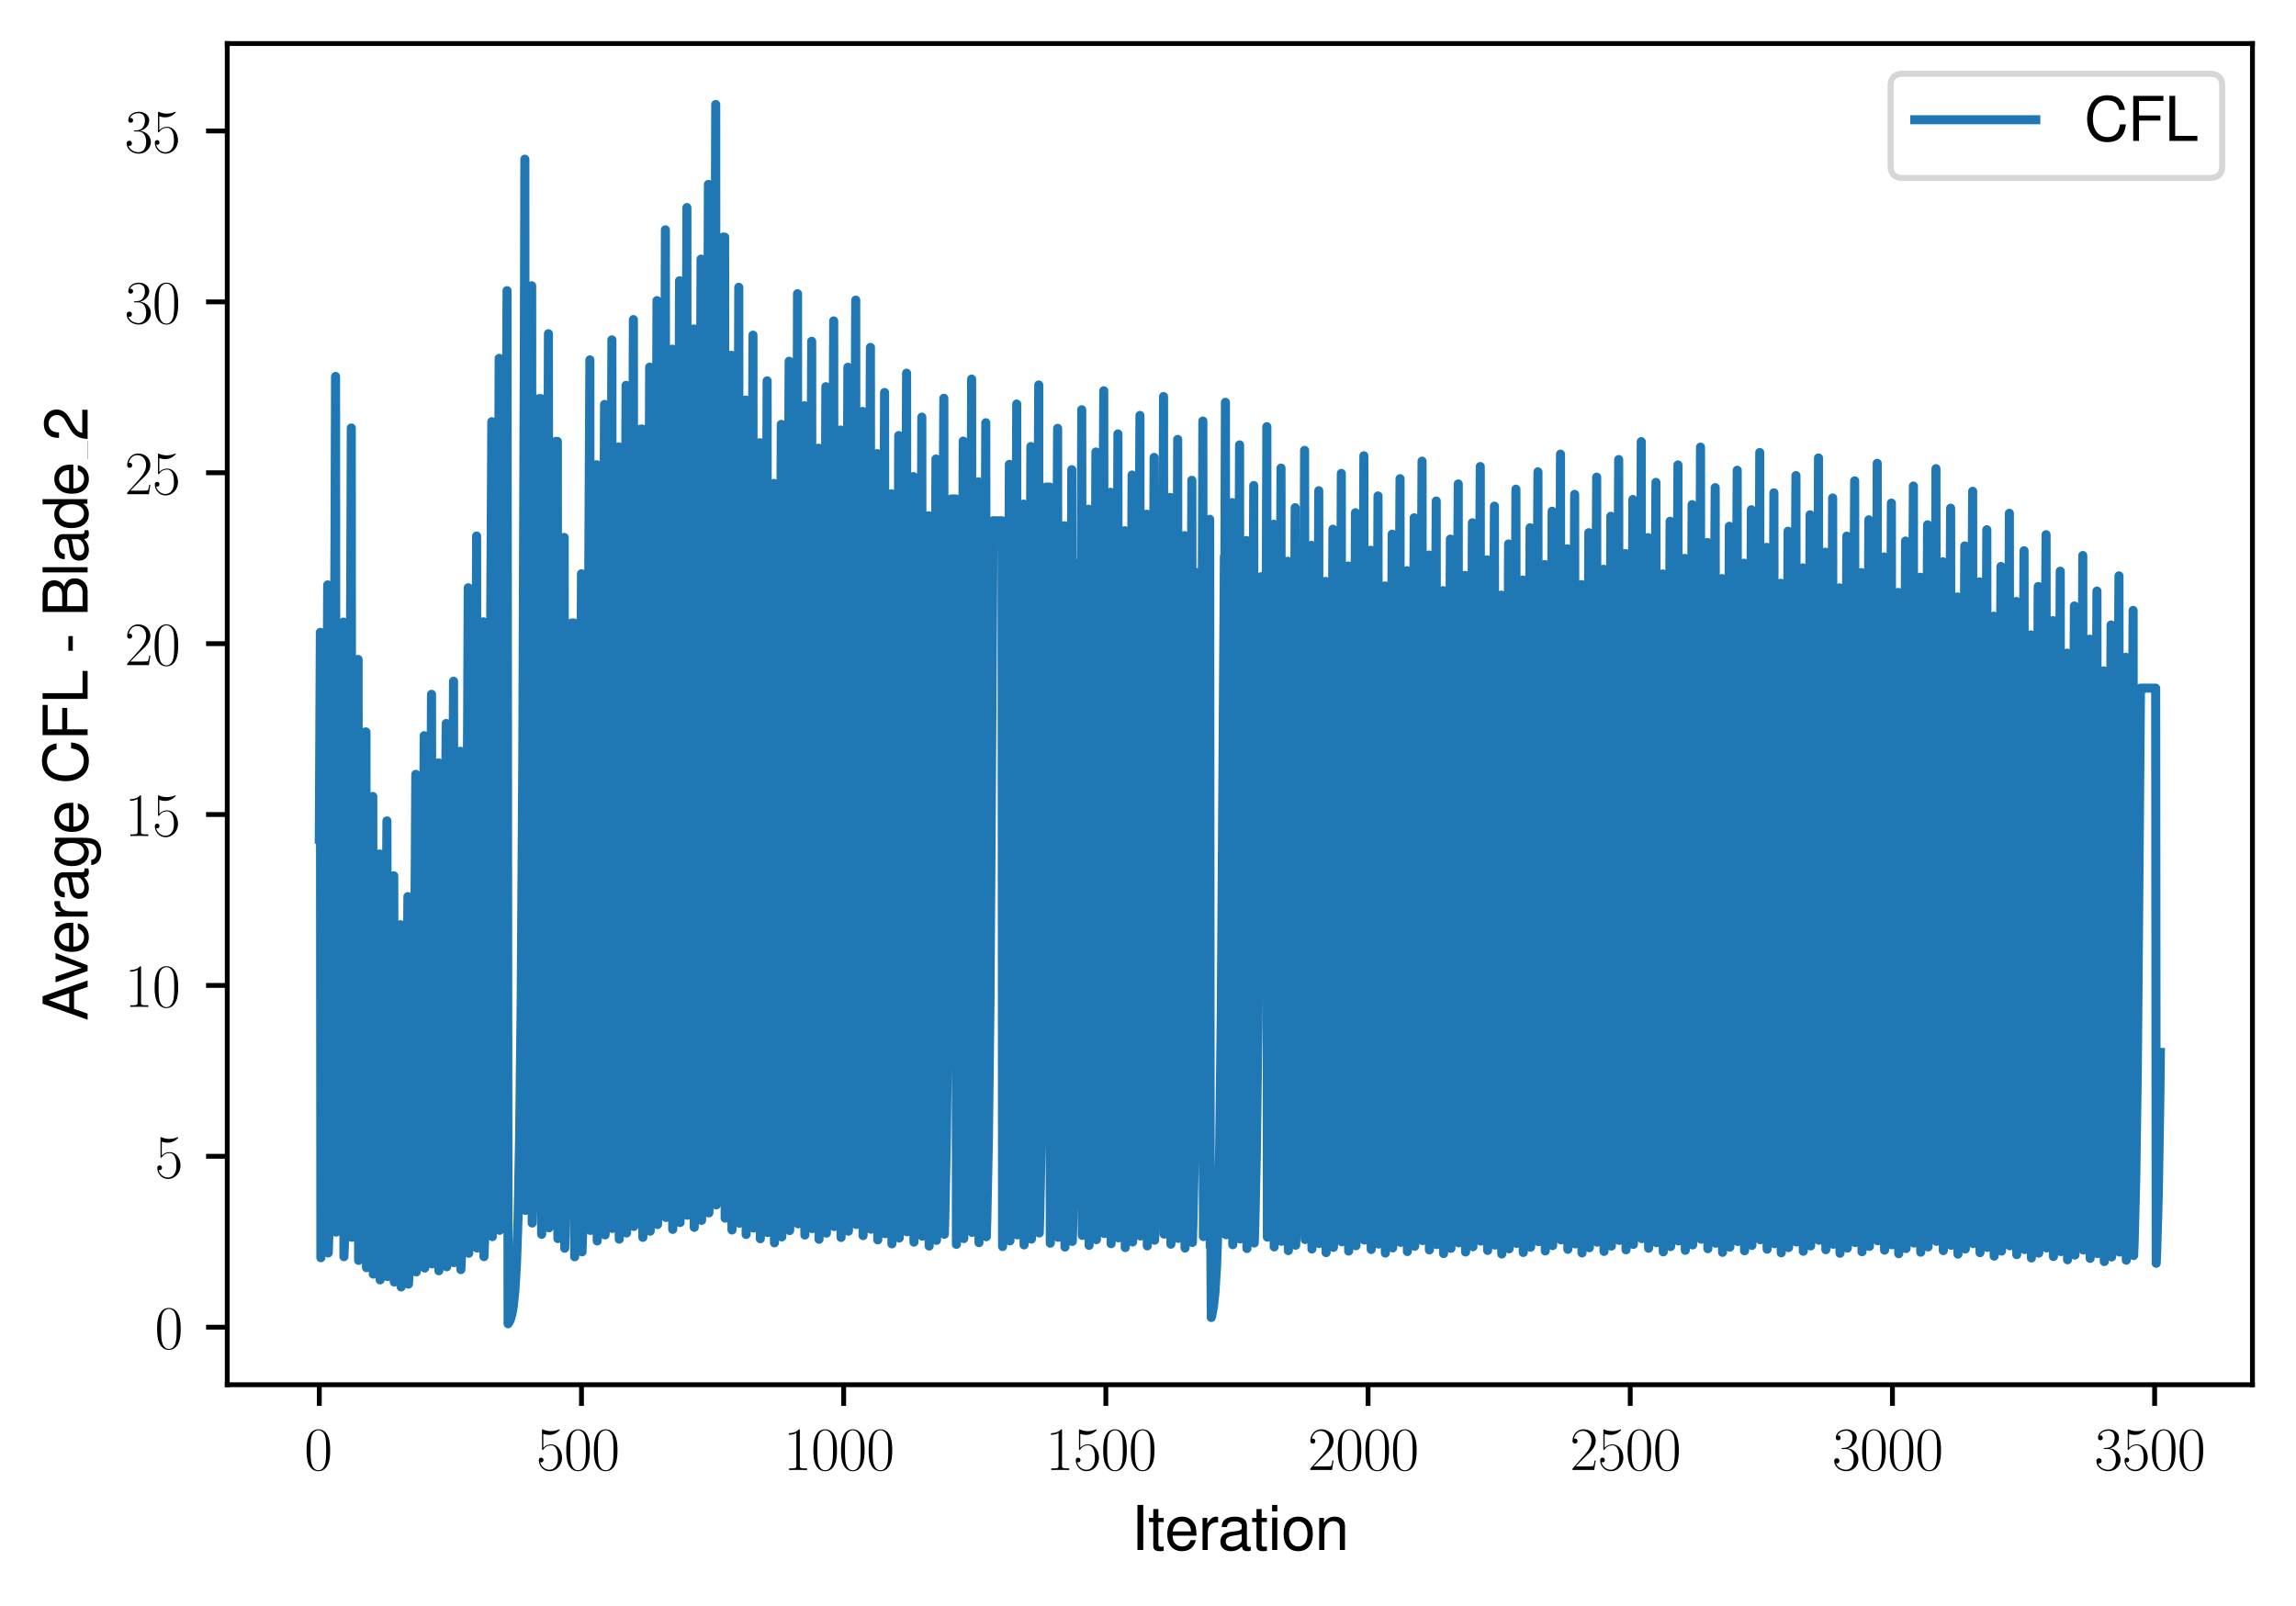 <?xml version="1.0" encoding="utf-8" standalone="no"?>
<!DOCTYPE svg PUBLIC "-//W3C//DTD SVG 1.1//EN"
  "http://www.w3.org/Graphics/SVG/1.1/DTD/svg11.dtd">
<svg xmlns:xlink="http://www.w3.org/1999/xlink" width="379.567pt" height="265.601pt" viewBox="0 0 379.567 265.601" xmlns="http://www.w3.org/2000/svg" version="1.1">
 <defs>
  <style type="text/css">*{stroke-linejoin: round; stroke-linecap: butt}</style>
 </defs>
 <g id="figure_1">
  <g id="patch_1">
   <path d="M 0 265.601 
L 379.567 265.601 
L 379.567 0 
L 0 0 
z
" style="fill: #ffffff"/>
  </g>
  <g id="axes_1">
   <g id="patch_2">
    <path d="M 37.567 228.96 
L 372.367 228.96 
L 372.367 7.2 
L 37.567 7.2 
z
" style="fill: #ffffff"/>
   </g>
   <g id="matplotlib.axis_1">
    <g id="xtick_1">
     <g id="line2d_1">
      <defs>
       <path id="me86eeb780d" d="M 0 0 
L 0 3.5 
" style="stroke: #000000; stroke-width: 0.8"/>
      </defs>
      <g>
       <use xlink:href="#me86eeb780d" x="52.786" y="228.96" style="stroke: #000000; stroke-width: 0.8"/>
      </g>
     </g>
     <g id="text_1">
      <!-- $\mathdefault{0}$ -->
      <g transform="translate(50.295 243.058) scale(0.1 -0.1)">
       <defs>
        <path id="CMR17-30" d="M 2688 2038 
C 2688 2430 2682 3099 2413 3613 
C 2176 4063 1798 4224 1466 4224 
C 1158 4224 768 4082 525 3620 
C 269 3137 243 2539 243 2038 
C 243 1671 250 1112 448 623 
C 723 -39 1216 -128 1466 -128 
C 1760 -128 2208 -7 2470 604 
C 2662 1048 2688 1568 2688 2038 
z
M 1466 -26 
C 1056 -26 813 328 723 816 
C 653 1196 653 1749 653 2109 
C 653 2604 653 3015 736 3407 
C 858 3954 1216 4121 1466 4121 
C 1728 4121 2067 3947 2189 3420 
C 2272 3054 2278 2623 2278 2109 
C 2278 1691 2278 1176 2202 797 
C 2067 96 1690 -26 1466 -26 
z
" transform="scale(0.016)"/>
       </defs>
       <use xlink:href="#CMR17-30" transform="scale(0.996)"/>
      </g>
     </g>
    </g>
    <g id="xtick_2">
     <g id="line2d_2">
      <g>
       <use xlink:href="#me86eeb780d" x="96.13" y="228.96" style="stroke: #000000; stroke-width: 0.8"/>
      </g>
     </g>
     <g id="text_2">
      <!-- $\mathdefault{500}$ -->
      <g transform="translate(88.658 243.058) scale(0.1 -0.1)">
       <defs>
        <path id="CMR17-35" d="M 730 3750 
C 794 3724 1056 3641 1325 3641 
C 1920 3641 2246 3961 2432 4140 
C 2432 4191 2432 4224 2394 4224 
C 2387 4224 2374 4224 2323 4198 
C 2099 4102 1837 4032 1517 4032 
C 1325 4032 1037 4055 723 4191 
C 653 4224 640 4224 634 4224 
C 602 4224 595 4217 595 4090 
L 595 2231 
C 595 2113 595 2080 659 2080 
C 691 2080 704 2093 736 2139 
C 941 2435 1222 2560 1542 2560 
C 1766 2560 2246 2415 2246 1293 
C 2246 1087 2246 716 2054 422 
C 1894 159 1645 25 1370 25 
C 947 25 518 319 403 812 
C 429 806 480 793 506 793 
C 589 793 749 838 749 1036 
C 749 1209 627 1280 506 1280 
C 358 1280 262 1190 262 1011 
C 262 454 704 -128 1382 -128 
C 2042 -128 2669 441 2669 1267 
C 2669 2054 2170 2662 1549 2662 
C 1222 2662 947 2540 730 2304 
L 730 3750 
z
" transform="scale(0.016)"/>
       </defs>
       <use xlink:href="#CMR17-35" transform="scale(0.996)"/>
       <use xlink:href="#CMR17-30" transform="translate(45.69 0) scale(0.996)"/>
       <use xlink:href="#CMR17-30" transform="translate(91.381 0) scale(0.996)"/>
      </g>
     </g>
    </g>
    <g id="xtick_3">
     <g id="line2d_3">
      <g>
       <use xlink:href="#me86eeb780d" x="139.474" y="228.96" style="stroke: #000000; stroke-width: 0.8"/>
      </g>
     </g>
     <g id="text_3">
      <!-- $\mathdefault{1000}$ -->
      <g transform="translate(129.511 243.058) scale(0.1 -0.1)">
       <defs>
        <path id="CMR17-31" d="M 1702 4083 
C 1702 4217 1696 4224 1606 4224 
C 1357 3927 979 3833 621 3820 
C 602 3820 570 3820 563 3808 
C 557 3795 557 3782 557 3648 
C 755 3648 1088 3686 1344 3839 
L 1344 467 
C 1344 243 1331 166 781 166 
L 589 166 
L 589 0 
C 896 6 1216 12 1523 12 
C 1830 12 2150 6 2458 0 
L 2458 166 
L 2266 166 
C 1715 166 1702 236 1702 467 
L 1702 4083 
z
" transform="scale(0.016)"/>
       </defs>
       <use xlink:href="#CMR17-31" transform="scale(0.996)"/>
       <use xlink:href="#CMR17-30" transform="translate(45.69 0) scale(0.996)"/>
       <use xlink:href="#CMR17-30" transform="translate(91.381 0) scale(0.996)"/>
       <use xlink:href="#CMR17-30" transform="translate(137.071 0) scale(0.996)"/>
      </g>
     </g>
    </g>
    <g id="xtick_4">
     <g id="line2d_4">
      <g>
       <use xlink:href="#me86eeb780d" x="182.818" y="228.96" style="stroke: #000000; stroke-width: 0.8"/>
      </g>
     </g>
     <g id="text_4">
      <!-- $\mathdefault{1500}$ -->
      <g transform="translate(172.856 243.058) scale(0.1 -0.1)">
       <use xlink:href="#CMR17-31" transform="scale(0.996)"/>
       <use xlink:href="#CMR17-35" transform="translate(45.69 0) scale(0.996)"/>
       <use xlink:href="#CMR17-30" transform="translate(91.381 0) scale(0.996)"/>
       <use xlink:href="#CMR17-30" transform="translate(137.071 0) scale(0.996)"/>
      </g>
     </g>
    </g>
    <g id="xtick_5">
     <g id="line2d_5">
      <g>
       <use xlink:href="#me86eeb780d" x="226.163" y="228.96" style="stroke: #000000; stroke-width: 0.8"/>
      </g>
     </g>
     <g id="text_5">
      <!-- $\mathdefault{2000}$ -->
      <g transform="translate(216.2 243.058) scale(0.1 -0.1)">
       <defs>
        <path id="CMR17-32" d="M 2669 990 
L 2554 990 
C 2490 537 2438 460 2413 422 
C 2381 371 1920 371 1830 371 
L 602 371 
C 832 620 1280 1073 1824 1596 
C 2214 1966 2669 2400 2669 3033 
C 2669 3788 2067 4224 1395 4224 
C 691 4224 262 3603 262 3027 
C 262 2777 448 2745 525 2745 
C 589 2745 781 2783 781 3007 
C 781 3206 614 3264 525 3264 
C 486 3264 448 3257 422 3244 
C 544 3788 915 4057 1306 4057 
C 1862 4057 2227 3616 2227 3033 
C 2227 2477 1901 1998 1536 1583 
L 262 147 
L 262 0 
L 2515 0 
L 2669 990 
z
" transform="scale(0.016)"/>
       </defs>
       <use xlink:href="#CMR17-32" transform="scale(0.996)"/>
       <use xlink:href="#CMR17-30" transform="translate(45.69 0) scale(0.996)"/>
       <use xlink:href="#CMR17-30" transform="translate(91.381 0) scale(0.996)"/>
       <use xlink:href="#CMR17-30" transform="translate(137.071 0) scale(0.996)"/>
      </g>
     </g>
    </g>
    <g id="xtick_6">
     <g id="line2d_6">
      <g>
       <use xlink:href="#me86eeb780d" x="269.507" y="228.96" style="stroke: #000000; stroke-width: 0.8"/>
      </g>
     </g>
     <g id="text_6">
      <!-- $\mathdefault{2500}$ -->
      <g transform="translate(259.544 243.058) scale(0.1 -0.1)">
       <use xlink:href="#CMR17-32" transform="scale(0.996)"/>
       <use xlink:href="#CMR17-35" transform="translate(45.69 0) scale(0.996)"/>
       <use xlink:href="#CMR17-30" transform="translate(91.381 0) scale(0.996)"/>
       <use xlink:href="#CMR17-30" transform="translate(137.071 0) scale(0.996)"/>
      </g>
     </g>
    </g>
    <g id="xtick_7">
     <g id="line2d_7">
      <g>
       <use xlink:href="#me86eeb780d" x="312.851" y="228.96" style="stroke: #000000; stroke-width: 0.8"/>
      </g>
     </g>
     <g id="text_7">
      <!-- $\mathdefault{3000}$ -->
      <g transform="translate(302.889 243.058) scale(0.1 -0.1)">
       <defs>
        <path id="CMR17-33" d="M 1414 2176 
C 1984 2176 2234 1673 2234 1094 
C 2234 322 1824 25 1453 25 
C 1114 25 563 193 390 691 
C 422 678 454 678 486 678 
C 640 678 755 780 755 947 
C 755 1132 614 1216 486 1216 
C 378 1216 211 1164 211 927 
C 211 335 787 -128 1466 -128 
C 2176 -128 2720 432 2720 1087 
C 2720 1718 2208 2176 1600 2246 
C 2086 2347 2554 2776 2554 3353 
C 2554 3856 2048 4224 1472 4224 
C 890 4224 378 3862 378 3347 
C 378 3123 544 3084 627 3084 
C 762 3084 877 3167 877 3334 
C 877 3500 762 3584 627 3584 
C 602 3584 570 3584 544 3571 
C 730 3999 1235 4076 1459 4076 
C 1683 4076 2106 3966 2106 3347 
C 2106 3167 2080 2851 1862 2574 
C 1670 2329 1453 2316 1242 2297 
C 1210 2297 1062 2284 1037 2284 
C 992 2278 966 2272 966 2227 
C 966 2182 973 2176 1101 2176 
L 1414 2176 
z
" transform="scale(0.016)"/>
       </defs>
       <use xlink:href="#CMR17-33" transform="scale(0.996)"/>
       <use xlink:href="#CMR17-30" transform="translate(45.69 0) scale(0.996)"/>
       <use xlink:href="#CMR17-30" transform="translate(91.381 0) scale(0.996)"/>
       <use xlink:href="#CMR17-30" transform="translate(137.071 0) scale(0.996)"/>
      </g>
     </g>
    </g>
    <g id="xtick_8">
     <g id="line2d_8">
      <g>
       <use xlink:href="#me86eeb780d" x="356.196" y="228.96" style="stroke: #000000; stroke-width: 0.8"/>
      </g>
     </g>
     <g id="text_8">
      <!-- $\mathdefault{3500}$ -->
      <g transform="translate(346.233 243.058) scale(0.1 -0.1)">
       <use xlink:href="#CMR17-33" transform="scale(0.996)"/>
       <use xlink:href="#CMR17-35" transform="translate(45.69 0) scale(0.996)"/>
       <use xlink:href="#CMR17-30" transform="translate(91.381 0) scale(0.996)"/>
       <use xlink:href="#CMR17-30" transform="translate(137.071 0) scale(0.996)"/>
      </g>
     </g>
    </g>
    <g id="text_9">
     <!-- Iteration -->
     <g transform="translate(187.02 256.279) scale(0.1 -0.1)">
      <defs>
       <path id="NimbusSanL-Regu-49" d="M 1242 4672 
L 640 4672 
L 640 0 
L 1242 0 
L 1242 4672 
z
" transform="scale(0.016)"/>
       <path id="NimbusSanL-Regu-74" d="M 1626 3328 
L 1075 3328 
L 1075 4249 
L 544 4249 
L 544 3328 
L 90 3328 
L 90 2892 
L 544 2892 
L 544 402 
C 544 64 774 -128 1190 -128 
C 1318 -128 1446 -116 1626 -84 
L 1626 364 
C 1555 345 1472 339 1370 339 
C 1139 339 1075 402 1075 634 
L 1075 2892 
L 1626 2892 
L 1626 3328 
z
" transform="scale(0.016)"/>
       <path id="NimbusSanL-Regu-65" d="M 3283 1484 
C 3283 1998 3245 2311 3149 2565 
C 2931 3123 2419 3456 1792 3456 
C 858 3456 256 2734 256 1619 
C 256 545 838 -128 1779 -128 
C 2547 -128 3078 307 3213 1018 
L 2675 1018 
C 2528 588 2227 364 1798 364 
C 1459 364 1171 514 992 787 
C 864 974 819 1161 813 1484 
L 3283 1484 
z
M 826 1920 
C 870 2552 1248 2963 1786 2963 
C 2310 2963 2714 2519 2714 1959 
C 2714 1946 2714 1933 2707 1920 
L 826 1920 
z
" transform="scale(0.016)"/>
       <path id="NimbusSanL-Regu-72" d="M 442 3328 
L 442 0 
L 979 0 
L 979 1727 
C 979 2203 1101 2514 1357 2698 
C 1523 2819 1683 2857 2054 2863 
L 2054 3404 
C 1965 3449 1920 3456 1850 3456 
C 1504 3456 1242 3251 934 2750 
L 934 3328 
L 442 3328 
z
" transform="scale(0.016)"/>
       <path id="NimbusSanL-Regu-61" d="M 3424 332 
C 3366 320 3341 320 3309 320 
C 3123 320 3021 415 3021 581 
L 3021 2542 
C 3021 3135 2586 3456 1760 3456 
C 1274 3456 870 3315 646 3065 
C 493 2893 429 2702 416 2370 
L 954 2370 
C 998 2778 1242 2963 1741 2963 
C 2221 2963 2490 2784 2490 2466 
L 2490 2326 
C 2490 2103 2355 2007 1933 1956 
C 1178 1861 1062 1835 858 1753 
C 467 1593 269 1294 269 861 
C 269 256 691 -128 1370 -128 
C 1792 -128 2131 19 2509 364 
C 2547 25 2714 -128 3059 -128 
C 3168 -128 3251 -116 3424 -71 
L 3424 332 
z
M 2490 1071 
C 2490 893 2438 785 2278 638 
C 2061 441 1798 339 1485 339 
C 1069 339 826 536 826 874 
C 826 1224 1062 1402 1632 1485 
C 2195 1562 2310 1587 2490 1670 
L 2490 1071 
z
" transform="scale(0.016)"/>
       <path id="NimbusSanL-Regu-69" d="M 960 3358 
L 429 3358 
L 429 0 
L 960 0 
L 960 3358 
z
M 960 4672 
L 422 4672 
L 422 3999 
L 960 3999 
L 960 4672 
z
" transform="scale(0.016)"/>
       <path id="NimbusSanL-Regu-6f" d="M 1741 3456 
C 800 3456 230 2784 230 1663 
C 230 543 794 -128 1747 -128 
C 2688 -128 3264 543 3264 1638 
C 3264 2791 2707 3456 1741 3456 
z
M 1747 2963 
C 2349 2963 2707 2472 2707 1644 
C 2707 861 2336 364 1747 364 
C 1152 364 787 855 787 1663 
C 787 2466 1152 2963 1747 2963 
z
" transform="scale(0.016)"/>
       <path id="NimbusSanL-Regu-6e" d="M 448 3328 
L 448 0 
L 986 0 
L 986 1835 
C 986 2539 1344 2988 1894 2988 
C 2317 2988 2586 2732 2586 2328 
L 2586 0 
L 3117 0 
L 3117 2539 
C 3117 3097 2701 3456 2054 3456 
C 1555 3456 1235 3263 941 2796 
L 941 3328 
L 448 3328 
z
" transform="scale(0.016)"/>
      </defs>
      <use xlink:href="#NimbusSanL-Regu-49" transform="scale(0.996)"/>
      <use xlink:href="#NimbusSanL-Regu-74" transform="translate(27.695 0) scale(0.996)"/>
      <use xlink:href="#NimbusSanL-Regu-65" transform="translate(55.39 0) scale(0.996)"/>
      <use xlink:href="#NimbusSanL-Regu-72" transform="translate(110.782 0) scale(0.996)"/>
      <use xlink:href="#NimbusSanL-Regu-61" transform="translate(142.961 0) scale(0.996)"/>
      <use xlink:href="#NimbusSanL-Regu-74" transform="translate(198.353 0) scale(0.996)"/>
      <use xlink:href="#NimbusSanL-Regu-69" transform="translate(226.048 0) scale(0.996)"/>
      <use xlink:href="#NimbusSanL-Regu-6f" transform="translate(248.165 0) scale(0.996)"/>
      <use xlink:href="#NimbusSanL-Regu-6e" transform="translate(303.556 0) scale(0.996)"/>
     </g>
    </g>
   </g>
   <g id="matplotlib.axis_2">
    <g id="ytick_1">
     <g id="line2d_9">
      <defs>
       <path id="md076897ea6" d="M 0 0 
L -3.5 0 
" style="stroke: #000000; stroke-width: 0.8"/>
      </defs>
      <g>
       <use xlink:href="#md076897ea6" x="37.567" y="219.445" style="stroke: #000000; stroke-width: 0.8"/>
      </g>
     </g>
     <g id="text_10">
      <!-- $\mathdefault{0}$ -->
      <g transform="translate(25.586 222.994) scale(0.1 -0.1)">
       <use xlink:href="#CMR17-30" transform="scale(0.996)"/>
      </g>
     </g>
    </g>
    <g id="ytick_2">
     <g id="line2d_10">
      <g>
       <use xlink:href="#md076897ea6" x="37.567" y="191.19" style="stroke: #000000; stroke-width: 0.8"/>
      </g>
     </g>
     <g id="text_11">
      <!-- $\mathdefault{5}$ -->
      <g transform="translate(25.586 194.739) scale(0.1 -0.1)">
       <use xlink:href="#CMR17-35" transform="scale(0.996)"/>
      </g>
     </g>
    </g>
    <g id="ytick_3">
     <g id="line2d_11">
      <g>
       <use xlink:href="#md076897ea6" x="37.567" y="162.935" style="stroke: #000000; stroke-width: 0.8"/>
      </g>
     </g>
     <g id="text_12">
      <!-- $\mathdefault{10}$ -->
      <g transform="translate(20.605 166.484) scale(0.1 -0.1)">
       <use xlink:href="#CMR17-31" transform="scale(0.996)"/>
       <use xlink:href="#CMR17-30" transform="translate(45.69 0) scale(0.996)"/>
      </g>
     </g>
    </g>
    <g id="ytick_4">
     <g id="line2d_12">
      <g>
       <use xlink:href="#md076897ea6" x="37.567" y="134.679" style="stroke: #000000; stroke-width: 0.8"/>
      </g>
     </g>
     <g id="text_13">
      <!-- $\mathdefault{15}$ -->
      <g transform="translate(20.605 138.229) scale(0.1 -0.1)">
       <use xlink:href="#CMR17-31" transform="scale(0.996)"/>
       <use xlink:href="#CMR17-35" transform="translate(45.69 0) scale(0.996)"/>
      </g>
     </g>
    </g>
    <g id="ytick_5">
     <g id="line2d_13">
      <g>
       <use xlink:href="#md076897ea6" x="37.567" y="106.424" style="stroke: #000000; stroke-width: 0.8"/>
      </g>
     </g>
     <g id="text_14">
      <!-- $\mathdefault{20}$ -->
      <g transform="translate(20.605 109.973) scale(0.1 -0.1)">
       <use xlink:href="#CMR17-32" transform="scale(0.996)"/>
       <use xlink:href="#CMR17-30" transform="translate(45.69 0) scale(0.996)"/>
      </g>
     </g>
    </g>
    <g id="ytick_6">
     <g id="line2d_14">
      <g>
       <use xlink:href="#md076897ea6" x="37.567" y="78.169" style="stroke: #000000; stroke-width: 0.8"/>
      </g>
     </g>
     <g id="text_15">
      <!-- $\mathdefault{25}$ -->
      <g transform="translate(20.605 81.718) scale(0.1 -0.1)">
       <use xlink:href="#CMR17-32" transform="scale(0.996)"/>
       <use xlink:href="#CMR17-35" transform="translate(45.69 0) scale(0.996)"/>
      </g>
     </g>
    </g>
    <g id="ytick_7">
     <g id="line2d_15">
      <g>
       <use xlink:href="#md076897ea6" x="37.567" y="49.914" style="stroke: #000000; stroke-width: 0.8"/>
      </g>
     </g>
     <g id="text_16">
      <!-- $\mathdefault{30}$ -->
      <g transform="translate(20.605 53.463) scale(0.1 -0.1)">
       <use xlink:href="#CMR17-33" transform="scale(0.996)"/>
       <use xlink:href="#CMR17-30" transform="translate(45.69 0) scale(0.996)"/>
      </g>
     </g>
    </g>
    <g id="ytick_8">
     <g id="line2d_16">
      <g>
       <use xlink:href="#md076897ea6" x="37.567" y="21.659" style="stroke: #000000; stroke-width: 0.8"/>
      </g>
     </g>
     <g id="text_17">
      <!-- $\mathdefault{35}$ -->
      <g transform="translate(20.605 25.208) scale(0.1 -0.1)">
       <use xlink:href="#CMR17-33" transform="scale(0.996)"/>
       <use xlink:href="#CMR17-35" transform="translate(45.69 0) scale(0.996)"/>
      </g>
     </g>
    </g>
    <g id="text_18">
     <!-- Average CFL - Blade_2 -->
     <g transform="translate(14.483 168.779) rotate(-90) scale(0.1 -0.1)">
      <defs>
       <path id="NimbusSanL-Regu-41" d="M 3034 1408 
L 3514 0 
L 4179 0 
L 2541 4672 
L 1773 4672 
L 109 0 
L 742 0 
L 1235 1408 
L 3034 1408 
z
M 2867 1907 
L 1382 1907 
L 2150 4032 
L 2867 1907 
z
" transform="scale(0.016)"/>
       <path id="NimbusSanL-Regu-76" d="M 1824 0 
L 3110 3328 
L 2509 3328 
L 1562 629 
L 666 3328 
L 64 3328 
L 1242 0 
L 1824 0 
z
" transform="scale(0.016)"/>
       <path id="NimbusSanL-Regu-67" d="M 2637 3359 
L 2637 2873 
C 2368 3270 2042 3456 1613 3456 
C 762 3456 186 2714 186 1632 
C 186 1084 333 638 608 320 
C 858 38 1216 -128 1568 -128 
C 1990 -128 2285 51 2586 473 
L 2586 300 
C 2586 -155 2528 -441 2394 -634 
C 2253 -841 1978 -960 1651 -960 
C 1408 -960 1190 -894 1043 -774 
C 922 -674 870 -581 838 -375 
L 294 -375 
C 352 -1031 845 -1408 1632 -1408 
C 2131 -1408 2560 -1248 2778 -980 
C 3034 -661 3130 -222 3130 568 
L 3130 3359 
L 2637 3359 
z
M 1670 2963 
C 2246 2963 2586 2479 2586 1644 
C 2586 848 2240 364 1677 364 
C 1094 364 742 855 742 1663 
C 742 2466 1101 2963 1670 2963 
z
" transform="scale(0.016)"/>
       <path id="NimbusSanL-Regu-43" d="M 4237 3219 
C 4051 4236 3462 4736 2438 4736 
C 1811 4736 1306 4537 960 4154 
C 538 3696 307 3035 307 2284 
C 307 1522 544 867 986 415 
C 1344 44 1805 -128 2413 -128 
C 3552 -128 4192 485 4333 1712 
L 3718 1712 
C 3667 1394 3603 1178 3507 994 
C 3315 612 2918 396 2419 396 
C 1491 396 902 1134 902 2291 
C 902 3480 1466 4211 2368 4211 
C 2746 4211 3098 4096 3290 3918 
C 3462 3759 3558 3562 3629 3219 
L 4237 3219 
z
" transform="scale(0.016)"/>
       <path id="NimbusSanL-Regu-46" d="M 1171 2112 
L 3398 2112 
L 3398 2636 
L 1171 2636 
L 1171 4147 
L 3706 4147 
L 3706 4672 
L 576 4672 
L 576 0 
L 1171 0 
L 1171 2112 
z
" transform="scale(0.016)"/>
       <path id="NimbusSanL-Regu-4c" d="M 1107 4672 
L 512 4672 
L 512 0 
L 3411 0 
L 3411 524 
L 1107 524 
L 1107 4672 
z
" transform="scale(0.016)"/>
       <path id="NimbusSanL-Regu-2d" d="M 1818 1996 
L 294 1996 
L 294 1536 
L 1818 1536 
L 1818 1996 
z
" transform="scale(0.016)"/>
       <path id="NimbusSanL-Regu-42" d="M 506 0 
L 2611 0 
C 3053 0 3379 121 3629 390 
C 3859 632 3987 961 3987 1321 
C 3987 1878 3731 2214 3136 2444 
C 3558 2643 3782 2994 3782 3476 
C 3782 3821 3654 4127 3411 4345 
C 3168 4569 2848 4672 2400 4672 
L 506 4672 
L 506 0 
z
M 1101 2636 
L 1101 4147 
L 2253 4147 
C 2586 4147 2771 4101 2931 3977 
C 3098 3847 3187 3652 3187 3391 
C 3187 3138 3098 2936 2931 2806 
C 2771 2682 2586 2636 2253 2636 
L 1101 2636 
z
M 1101 524 
L 1101 2112 
L 2554 2112 
C 2842 2112 3034 2042 3174 1890 
C 3315 1745 3392 1542 3392 1315 
C 3392 1093 3315 891 3174 746 
C 3034 594 2842 524 2554 524 
L 1101 524 
z
" transform="scale(0.016)"/>
       <path id="NimbusSanL-Regu-6c" d="M 973 4672 
L 435 4672 
L 435 0 
L 973 0 
L 973 4672 
z
" transform="scale(0.016)"/>
       <path id="NimbusSanL-Regu-64" d="M 3168 4672 
L 2637 4672 
L 2637 2937 
C 2413 3276 2054 3456 1606 3456 
C 736 3456 166 2759 166 1695 
C 166 568 723 -128 1626 -128 
C 2086 -128 2406 44 2694 460 
L 2694 19 
L 3168 19 
L 3168 4672 
z
M 1696 2956 
C 2272 2956 2637 2447 2637 1651 
C 2637 880 2266 371 1702 371 
C 1114 371 723 887 723 1663 
C 723 2440 1114 2956 1696 2956 
z
" transform="scale(0.016)"/>
       <path id="NimbusSanL-Regu-32" d="M 3238 556 
L 851 556 
C 909 928 1114 1165 1670 1493 
L 2310 1839 
C 2944 2185 3270 2653 3270 3211 
C 3270 3589 3117 3942 2848 4185 
C 2579 4428 2246 4544 1818 4544 
C 1242 4544 813 4339 563 3955 
C 403 3711 333 3429 320 2967 
L 883 2967 
C 902 3275 941 3461 1018 3608 
C 1165 3884 1459 4051 1798 4051 
C 2310 4051 2694 3685 2694 3198 
C 2694 2839 2483 2531 2080 2300 
L 1491 1967 
C 544 1428 269 999 218 0 
L 3238 0 
L 3238 556 
z
" transform="scale(0.016)"/>
      </defs>
      <use xlink:href="#NimbusSanL-Regu-41" transform="scale(0.996)"/>
      <use xlink:href="#NimbusSanL-Regu-76" transform="translate(62.466 0) scale(0.996)"/>
      <use xlink:href="#NimbusSanL-Regu-65" transform="translate(109.788 0) scale(0.996)"/>
      <use xlink:href="#NimbusSanL-Regu-72" transform="translate(165.18 0) scale(0.996)"/>
      <use xlink:href="#NimbusSanL-Regu-61" transform="translate(197.359 0) scale(0.996)"/>
      <use xlink:href="#NimbusSanL-Regu-67" transform="translate(252.751 0) scale(0.996)"/>
      <use xlink:href="#NimbusSanL-Regu-65" transform="translate(308.143 0) scale(0.996)"/>
      <use xlink:href="#NimbusSanL-Regu-43" transform="translate(391.229 0) scale(0.996)"/>
      <use xlink:href="#NimbusSanL-Regu-46" transform="translate(463.159 0) scale(0.996)"/>
      <use xlink:href="#NimbusSanL-Regu-4c" transform="translate(524.031 0) scale(0.996)"/>
      <use xlink:href="#NimbusSanL-Regu-2d" transform="translate(607.118 0) scale(0.996)"/>
      <use xlink:href="#NimbusSanL-Regu-42" transform="translate(667.988 0) scale(0.996)"/>
      <use xlink:href="#NimbusSanL-Regu-6c" transform="translate(734.438 0) scale(0.996)"/>
      <use xlink:href="#NimbusSanL-Regu-61" transform="translate(756.555 0) scale(0.996)"/>
      <use xlink:href="#NimbusSanL-Regu-64" transform="translate(811.947 0) scale(0.996)"/>
      <use xlink:href="#NimbusSanL-Regu-65" transform="translate(867.339 0) scale(0.996)"/>
      <use xlink:href="#NimbusSanL-Regu-32" transform="translate(958.596 0) scale(0.996)"/>
      <path d="M 928.708 0 
L 958.596 0 
L 958.596 0.399 
L 928.708 0.399 
L 928.708 0 
z
"/>
     </g>
    </g>
   </g>
   <g id="line2d_17">
    <path d="M 52.786 138.765 
L 52.959 104.557 
L 53.046 207.956 
L 53.132 205.659 
L 53.392 195.622 
L 53.652 178.279 
L 53.912 148.31 
L 54.173 96.708 
L 54.259 207.171 
L 54.346 204.717 
L 54.606 193.994 
L 54.866 175.466 
L 55.126 143.45 
L 55.386 88.303 
L 55.473 62.242 
L 55.56 203.725 
L 55.646 200.581 
L 55.906 186.847 
L 56.166 163.116 
L 56.513 122.175 
L 56.687 122.175 
L 56.773 102.858 
L 56.86 207.786 
L 56.947 205.455 
L 57.207 195.27 
L 57.467 177.677 
L 57.727 147.339 
L 57.987 95.329 
L 58.074 70.77 
L 58.16 204.578 
L 58.247 201.604 
L 58.507 188.616 
L 58.767 166.172 
L 59.027 127.417 
L 59.2 109.029 
L 59.287 208.403 
L 59.374 206.195 
L 59.634 196.549 
L 59.894 179.881 
L 60.154 151.078 
L 60.414 121.019 
L 60.501 121.019 
L 60.587 209.603 
L 60.674 207.634 
L 60.934 199.036 
L 61.194 184.177 
L 61.454 158.503 
L 61.628 131.693 
L 61.714 210.67 
L 61.801 208.915 
L 62.061 201.249 
L 62.321 188.002 
L 62.581 165.111 
L 62.755 141.204 
L 62.841 211.621 
L 62.928 210.056 
L 63.188 203.221 
L 63.448 191.41 
L 63.708 171 
L 63.968 135.733 
L 64.055 211.074 
L 64.142 209.4 
L 64.402 202.087 
L 64.662 189.449 
L 64.922 167.613 
L 65.095 144.808 
L 65.182 211.981 
L 65.269 210.489 
L 65.529 203.968 
L 65.789 192.701 
L 66.049 173.232 
L 66.222 152.9 
L 66.309 212.791 
L 66.396 211.46 
L 66.656 205.646 
L 66.916 195.601 
L 67.176 178.242 
L 67.436 148.247 
L 67.523 212.325 
L 67.609 210.901 
L 67.869 204.681 
L 68.129 193.933 
L 68.389 175.361 
L 68.65 143.268 
L 68.736 128.032 
L 68.823 210.304 
L 68.91 208.476 
L 69.17 200.49 
L 69.43 186.69 
L 69.69 162.845 
L 69.95 137.941 
L 70.037 137.941 
L 70.123 121.64 
L 70.21 209.665 
L 70.297 207.708 
L 70.557 199.164 
L 70.817 184.4 
L 71.077 158.887 
L 71.337 114.8 
L 71.424 208.981 
L 71.51 206.888 
L 71.77 197.746 
L 72.03 181.949 
L 72.29 154.652 
L 72.464 126.142 
L 72.551 210.115 
L 72.637 208.249 
L 72.897 200.098 
L 73.157 186.013 
L 73.417 161.675 
L 73.764 119.621 
L 73.851 209.463 
L 73.938 207.466 
L 74.198 198.746 
L 74.458 183.676 
L 74.718 157.637 
L 74.978 112.64 
L 75.064 208.765 
L 75.151 206.629 
L 75.411 197.298 
L 75.671 181.175 
L 75.931 153.314 
L 76.105 124.217 
L 76.191 209.922 
L 76.278 208.018 
L 76.538 199.699 
L 76.798 185.323 
L 77.058 160.482 
L 77.318 117.557 
L 77.405 97.18 
L 77.492 207.219 
L 77.578 204.773 
L 77.839 194.092 
L 78.099 175.635 
L 78.359 143.742 
L 78.619 110.432 
L 78.705 110.432 
L 78.792 88.629 
L 78.879 206.364 
L 78.965 203.747 
L 79.226 192.319 
L 79.486 172.571 
L 79.746 138.447 
L 79.919 102.809 
L 80.006 207.781 
L 80.092 205.449 
L 80.352 195.259 
L 80.613 177.652 
L 80.873 147.227 
L 81.306 69.721 
L 81.393 204.473 
L 81.479 201.478 
L 81.74 188.398 
L 82 165.796 
L 82.26 126.74 
L 82.52 59.251 
L 82.606 203.426 
L 82.693 200.222 
L 82.953 186.227 
L 83.213 162.045 
L 83.473 120.257 
L 83.82 48.058 
L 83.993 218.88 
L 84.34 218.273 
L 84.6 217.42 
L 84.86 215.946 
L 85.12 213.399 
L 85.38 208.997 
L 85.641 201.391 
L 85.901 188.248 
L 86.161 165.536 
L 86.421 126.291 
L 86.681 58.495 
L 86.767 26.321 
L 86.854 200.133 
L 86.941 196.27 
L 87.201 179.399 
L 87.461 150.245 
L 87.721 99.867 
L 87.894 47.253 
L 87.981 202.226 
L 88.068 198.782 
L 88.328 183.739 
L 88.588 157.746 
L 88.848 112.828 
L 89.108 65.917 
L 89.455 65.917 
L 89.541 204.092 
L 89.628 201.022 
L 89.888 187.61 
L 90.148 164.433 
L 90.408 124.385 
L 90.668 55.181 
L 90.755 203.019 
L 90.842 199.733 
L 91.102 185.383 
L 91.362 160.586 
L 91.622 117.737 
L 91.882 72.985 
L 92.142 72.985 
L 92.229 204.799 
L 92.316 201.87 
L 92.576 189.075 
L 92.836 166.966 
L 93.096 128.761 
L 93.269 88.86 
L 93.356 206.387 
L 93.442 203.775 
L 93.703 192.367 
L 93.963 172.654 
L 94.223 138.59 
L 94.483 103.014 
L 94.916 103.014 
L 95.003 207.802 
L 95.09 205.473 
L 95.35 195.302 
L 95.61 177.726 
L 95.87 147.354 
L 96.13 94.872 
L 96.217 206.988 
L 96.303 204.496 
L 96.563 193.614 
L 96.823 174.808 
L 97.083 142.313 
L 97.517 59.503 
L 97.604 203.451 
L 97.69 200.252 
L 97.95 186.28 
L 98.21 162.135 
L 98.47 120.413 
L 98.644 76.839 
L 98.73 205.185 
L 98.817 202.332 
L 99.077 189.874 
L 99.337 168.347 
L 99.597 131.147 
L 99.944 66.867 
L 100.031 204.187 
L 100.117 201.136 
L 100.378 187.806 
L 100.638 164.773 
L 100.898 124.973 
L 101.158 56.196 
L 101.244 203.12 
L 101.331 199.855 
L 101.591 185.594 
L 101.851 160.95 
L 102.111 118.366 
L 102.285 73.891 
L 102.371 204.89 
L 102.458 201.979 
L 102.718 189.263 
L 102.978 167.29 
L 103.238 129.322 
L 103.498 63.712 
L 103.585 203.872 
L 103.672 200.757 
L 103.932 187.152 
L 104.192 163.643 
L 104.452 123.019 
L 104.712 52.841 
L 104.799 202.785 
L 104.885 199.453 
L 105.145 184.898 
L 105.406 159.748 
L 105.666 116.288 
L 105.926 70.948 
L 106.186 70.948 
L 106.272 204.595 
L 106.359 201.625 
L 106.619 188.653 
L 106.879 166.236 
L 107.139 127.5 
L 107.399 60.698 
L 107.486 203.57 
L 107.573 200.395 
L 107.833 186.527 
L 108.093 162.563 
L 108.353 121.156 
L 108.613 49.702 
L 108.7 202.471 
L 108.786 199.076 
L 109.046 184.247 
L 109.306 158.623 
L 109.567 114.352 
L 109.827 68.177 
L 109.913 68.177 
L 110 38.001 
L 110.087 201.301 
L 110.173 197.672 
L 110.433 181.821 
L 110.694 154.43 
L 110.954 107.103 
L 111.127 57.73 
L 111.214 203.274 
L 111.3 200.039 
L 111.56 185.912 
L 111.82 161.5 
L 112.081 119.315 
L 112.341 46.421 
L 112.427 202.143 
L 112.514 198.682 
L 112.774 183.567 
L 113.034 157.447 
L 113.294 112.313 
L 113.554 34.321 
L 113.641 200.933 
L 113.728 197.23 
L 113.988 181.058 
L 114.248 153.112 
L 114.508 104.821 
L 114.681 54.387 
L 114.768 202.939 
L 114.855 199.638 
L 115.115 185.219 
L 115.375 160.302 
L 115.635 117.245 
L 115.895 42.844 
L 115.982 201.785 
L 116.068 198.253 
L 116.328 182.825 
L 116.588 156.166 
L 116.848 110.098 
L 117.108 30.494 
L 117.195 200.55 
L 117.282 196.771 
L 117.542 180.264 
L 117.802 151.74 
L 118.062 102.451 
L 118.322 17.28 
L 118.409 199.229 
L 118.495 195.185 
L 118.756 177.524 
L 119.016 147.006 
L 119.276 94.27 
L 119.536 39.205 
L 119.796 39.205 
L 119.882 201.421 
L 119.969 197.816 
L 120.229 182.07 
L 120.489 154.862 
L 120.749 107.845 
L 120.923 58.741 
L 121.009 203.375 
L 121.096 200.161 
L 121.356 186.122 
L 121.616 161.862 
L 121.876 119.941 
L 122.136 47.503 
L 122.223 202.251 
L 122.31 198.812 
L 122.57 183.791 
L 122.83 157.835 
L 123.09 112.983 
L 123.263 66.14 
L 123.35 204.115 
L 123.437 201.048 
L 123.697 187.656 
L 123.957 164.513 
L 124.217 124.522 
L 124.477 55.419 
L 124.564 203.042 
L 124.65 199.762 
L 124.91 185.433 
L 125.17 160.671 
L 125.431 117.884 
L 125.604 73.197 
L 125.691 204.82 
L 125.777 201.895 
L 126.037 189.119 
L 126.297 167.042 
L 126.558 128.892 
L 126.818 62.97 
L 126.904 203.798 
L 126.991 200.668 
L 127.251 186.998 
L 127.511 163.377 
L 127.771 122.56 
L 127.945 79.93 
L 128.031 205.494 
L 128.118 202.703 
L 128.378 190.515 
L 128.638 169.454 
L 128.898 133.061 
L 129.158 70.174 
L 129.245 204.518 
L 129.332 201.533 
L 129.592 188.492 
L 129.852 165.958 
L 130.112 127.02 
L 130.459 59.735 
L 130.545 203.474 
L 130.632 200.28 
L 130.892 186.328 
L 131.152 162.218 
L 131.412 120.557 
L 131.672 77.046 
L 131.759 77.046 
L 131.846 48.566 
L 131.932 202.357 
L 132.019 198.94 
L 132.279 184.012 
L 132.539 158.216 
L 132.799 113.641 
L 132.972 67.088 
L 133.059 204.209 
L 133.146 201.162 
L 133.406 187.852 
L 133.666 164.853 
L 133.926 125.109 
L 134.186 56.433 
L 134.273 203.144 
L 134.359 199.884 
L 134.62 185.643 
L 134.88 161.035 
L 135.14 118.512 
L 135.313 74.102 
L 135.4 204.911 
L 135.486 202.004 
L 135.747 189.307 
L 136.007 167.366 
L 136.267 129.452 
L 136.527 63.938 
L 136.613 203.894 
L 136.7 200.784 
L 136.96 187.199 
L 137.22 163.724 
L 137.48 123.159 
L 137.827 53.063 
L 137.914 202.807 
L 138 199.479 
L 138.26 184.944 
L 138.521 159.827 
L 138.781 116.426 
L 138.954 71.097 
L 139.041 204.61 
L 139.127 201.643 
L 139.387 188.684 
L 139.647 166.289 
L 139.908 127.592 
L 140.168 60.723 
L 140.254 203.573 
L 140.341 200.398 
L 140.601 186.532 
L 140.861 162.572 
L 141.121 121.168 
L 141.468 49.623 
L 141.555 202.463 
L 141.641 199.066 
L 141.901 184.231 
L 142.161 158.595 
L 142.422 114.296 
L 142.595 68.03 
L 142.682 204.304 
L 142.768 201.275 
L 143.028 188.048 
L 143.288 165.19 
L 143.548 125.693 
L 143.895 57.441 
L 143.982 203.245 
L 144.069 200.005 
L 144.329 185.852 
L 144.589 161.396 
L 144.849 119.136 
L 145.022 75.001 
L 145.109 205.001 
L 145.196 202.112 
L 145.456 189.493 
L 145.716 167.688 
L 145.976 130.009 
L 146.236 64.899 
L 146.323 203.991 
L 146.409 200.9 
L 146.669 187.399 
L 146.929 164.069 
L 147.189 123.754 
L 147.363 81.651 
L 147.449 205.666 
L 147.536 202.91 
L 147.796 190.872 
L 148.056 170.071 
L 148.316 134.126 
L 148.576 72.014 
L 148.663 204.702 
L 148.75 201.753 
L 149.01 188.874 
L 149.27 166.618 
L 149.53 128.16 
L 149.877 61.704 
L 149.963 203.671 
L 150.05 200.516 
L 150.31 186.736 
L 150.57 162.924 
L 150.83 121.776 
L 151.004 78.802 
L 151.09 205.381 
L 151.177 202.568 
L 151.437 190.281 
L 151.697 169.05 
L 151.957 132.362 
L 152.217 94.046 
L 152.304 94.046 
L 152.391 68.966 
L 152.477 204.397 
L 152.564 201.388 
L 152.824 188.242 
L 153.084 165.526 
L 153.344 126.273 
L 153.518 85.277 
L 153.604 206.028 
L 153.691 203.345 
L 153.951 191.624 
L 154.211 171.37 
L 154.471 136.372 
L 154.731 75.894 
L 154.818 205.09 
L 154.905 202.219 
L 155.165 189.678 
L 155.425 168.008 
L 155.685 130.562 
L 156.032 65.855 
L 156.118 204.086 
L 156.205 201.014 
L 156.465 187.597 
L 156.725 164.411 
L 156.985 124.346 
L 157.245 82.503 
L 158.025 82.503 
L 158.112 205.751 
L 158.199 203.012 
L 158.459 191.049 
L 158.719 170.376 
L 158.979 134.654 
L 159.239 72.926 
L 159.326 204.793 
L 159.412 201.863 
L 159.673 189.063 
L 159.933 166.945 
L 160.193 128.724 
L 160.453 88.807 
L 160.539 88.807 
L 160.626 62.68 
L 160.713 203.769 
L 160.8 200.633 
L 161.06 186.938 
L 161.32 163.273 
L 161.58 122.38 
L 161.753 79.672 
L 161.84 205.468 
L 161.926 202.672 
L 162.187 190.462 
L 162.447 169.362 
L 162.707 132.901 
L 162.967 69.897 
L 163.053 204.49 
L 163.14 201.499 
L 163.4 188.435 
L 163.66 165.859 
L 163.92 126.849 
L 164.18 86.106 
L 165.654 86.106 
L 165.741 206.111 
L 165.827 203.444 
L 166.088 191.796 
L 166.348 171.667 
L 166.608 136.885 
L 166.868 76.782 
L 166.954 205.179 
L 167.041 202.326 
L 167.301 189.862 
L 167.561 168.326 
L 167.821 131.112 
L 168.081 66.805 
L 168.168 204.181 
L 168.255 201.128 
L 168.515 187.794 
L 168.775 164.751 
L 169.035 124.934 
L 169.208 83.35 
L 169.295 205.836 
L 169.382 203.114 
L 169.642 191.224 
L 169.902 170.68 
L 170.162 135.178 
L 170.422 73.832 
L 170.509 204.884 
L 170.595 201.972 
L 170.855 189.251 
L 171.115 167.269 
L 171.376 129.285 
L 171.722 63.649 
L 171.809 203.866 
L 171.896 200.75 
L 172.156 187.139 
L 172.416 163.621 
L 172.676 122.98 
L 172.936 80.536 
L 173.543 80.536 
L 173.629 205.554 
L 173.716 202.776 
L 173.976 190.641 
L 174.236 169.671 
L 174.496 133.436 
L 174.843 70.822 
L 174.93 204.583 
L 175.016 201.61 
L 175.277 188.627 
L 175.537 166.191 
L 175.797 127.421 
L 175.97 86.931 
L 176.057 206.194 
L 176.143 203.543 
L 176.403 191.967 
L 176.664 171.963 
L 176.924 137.396 
L 177.184 77.664 
L 177.27 205.267 
L 177.357 202.431 
L 177.617 190.045 
L 177.877 168.642 
L 178.137 131.658 
L 178.397 93.032 
L 178.744 93.032 
L 178.831 67.749 
L 178.917 204.275 
L 179.004 201.242 
L 179.264 187.989 
L 179.524 165.09 
L 179.784 125.519 
L 179.958 84.191 
L 180.044 205.92 
L 180.131 203.215 
L 180.391 191.399 
L 180.651 170.981 
L 180.911 135.7 
L 181.171 74.733 
L 181.258 204.974 
L 181.345 202.08 
L 181.605 189.438 
L 181.865 167.592 
L 182.125 129.843 
L 182.472 64.613 
L 182.558 203.962 
L 182.645 200.865 
L 182.905 187.339 
L 183.165 163.966 
L 183.425 123.577 
L 183.599 81.395 
L 183.685 205.64 
L 183.772 202.879 
L 184.032 190.819 
L 184.292 169.979 
L 184.552 133.968 
L 184.812 71.741 
L 184.899 204.675 
L 184.986 201.721 
L 185.246 188.817 
L 185.506 166.52 
L 185.766 127.991 
L 185.939 87.751 
L 186.026 206.276 
L 186.113 203.642 
L 186.373 192.137 
L 186.633 172.257 
L 186.893 137.903 
L 187.153 78.541 
L 187.24 205.355 
L 187.326 202.537 
L 187.586 190.227 
L 187.846 168.957 
L 188.106 132.201 
L 188.453 68.687 
L 188.54 204.369 
L 188.627 201.354 
L 188.887 188.184 
L 189.147 165.426 
L 189.407 126.1 
L 189.58 85.028 
L 189.667 206.003 
L 189.753 203.315 
L 190.014 191.572 
L 190.274 171.281 
L 190.534 136.217 
L 190.794 75.628 
L 190.88 205.063 
L 190.967 202.187 
L 191.227 189.623 
L 191.487 167.913 
L 191.747 130.397 
L 192.007 91.216 
L 192.267 91.216 
L 192.354 65.57 
L 192.441 204.058 
L 192.528 200.98 
L 192.788 187.538 
L 193.048 164.309 
L 193.308 124.17 
L 193.481 82.249 
L 193.568 205.725 
L 193.654 202.982 
L 193.915 190.996 
L 194.175 170.285 
L 194.435 134.497 
L 194.695 72.654 
L 194.781 204.766 
L 194.868 201.83 
L 195.128 189.007 
L 195.388 166.847 
L 195.648 128.556 
L 195.822 88.565 
L 195.908 206.357 
L 195.995 203.739 
L 196.255 192.306 
L 196.515 172.548 
L 196.775 138.408 
L 197.035 79.412 
L 197.122 205.442 
L 197.209 202.641 
L 197.469 190.408 
L 197.729 169.269 
L 197.989 132.74 
L 198.249 94.59 
L 198.769 94.59 
L 198.856 69.619 
L 198.942 204.463 
L 199.029 201.466 
L 199.289 188.377 
L 199.549 165.76 
L 199.809 126.677 
L 199.983 85.859 
L 200.069 206.086 
L 200.156 203.415 
L 200.243 217.842 
L 200.33 217.521 
L 200.59 216.121 
L 200.85 213.701 
L 201.11 209.52 
L 201.37 202.294 
L 201.63 189.808 
L 201.89 168.231 
L 202.15 130.948 
L 202.41 92.009 
L 202.497 92.009 
L 202.583 66.522 
L 202.67 204.153 
L 202.757 201.094 
L 203.017 187.735 
L 203.277 164.65 
L 203.537 124.759 
L 203.71 83.097 
L 203.797 205.81 
L 203.884 203.083 
L 204.144 191.172 
L 204.404 170.589 
L 204.664 135.022 
L 204.924 73.562 
L 205.011 204.857 
L 205.097 201.939 
L 205.357 189.195 
L 205.618 167.173 
L 205.878 129.118 
L 206.051 89.374 
L 206.138 206.438 
L 206.224 203.837 
L 206.484 192.474 
L 206.744 172.838 
L 207.005 138.909 
L 207.265 80.278 
L 207.351 205.528 
L 207.438 202.745 
L 207.698 190.587 
L 207.958 169.579 
L 208.218 133.277 
L 208.478 95.363 
L 209.345 95.363 
L 209.432 70.546 
L 209.518 204.555 
L 209.605 201.577 
L 209.865 188.569 
L 210.125 166.092 
L 210.385 127.251 
L 210.559 86.685 
L 210.645 206.169 
L 210.732 203.514 
L 210.992 191.916 
L 211.252 171.875 
L 211.512 137.244 
L 211.772 77.401 
L 211.859 205.241 
L 211.946 202.4 
L 212.206 189.991 
L 212.466 168.548 
L 212.726 131.495 
L 212.899 92.797 
L 212.986 206.78 
L 213.073 204.247 
L 213.333 193.183 
L 213.593 174.065 
L 213.853 141.028 
L 214.113 83.94 
L 214.2 205.895 
L 214.286 203.185 
L 214.546 191.347 
L 214.806 170.891 
L 215.067 135.544 
L 215.327 98.628 
L 215.587 98.628 
L 215.673 74.464 
L 215.76 204.947 
L 215.847 202.047 
L 216.107 189.382 
L 216.367 167.496 
L 216.627 129.677 
L 216.8 90.179 
L 216.887 206.518 
L 216.974 203.933 
L 217.234 192.64 
L 217.494 173.127 
L 217.754 139.407 
L 218.014 81.139 
L 218.101 205.614 
L 218.187 202.848 
L 218.447 190.766 
L 218.707 169.887 
L 218.968 133.81 
L 219.141 96.13 
L 219.228 207.114 
L 219.314 204.647 
L 219.574 193.874 
L 219.834 175.259 
L 220.095 143.092 
L 220.355 87.506 
L 220.441 206.251 
L 220.528 203.612 
L 220.788 192.086 
L 221.048 172.169 
L 221.308 137.752 
L 221.568 101.807 
L 221.655 101.807 
L 221.742 78.279 
L 221.828 205.329 
L 221.915 202.505 
L 222.175 190.173 
L 222.435 168.863 
L 222.695 132.039 
L 222.869 93.58 
L 222.955 206.859 
L 223.042 204.341 
L 223.302 193.346 
L 223.562 174.345 
L 223.822 141.513 
L 224.082 84.778 
L 224.169 205.978 
L 224.256 203.285 
L 224.516 191.521 
L 224.776 171.192 
L 225.036 136.063 
L 225.296 99.375 
L 225.383 99.375 
L 225.469 75.361 
L 225.556 205.037 
L 225.643 202.155 
L 225.903 189.568 
L 226.163 167.817 
L 226.423 130.232 
L 226.596 90.978 
L 226.683 206.598 
L 226.77 204.029 
L 227.03 192.806 
L 227.29 173.413 
L 227.55 139.902 
L 227.81 81.994 
L 227.896 205.7 
L 227.983 202.951 
L 228.243 190.943 
L 228.503 170.194 
L 228.763 134.339 
L 228.937 96.893 
L 229.023 207.19 
L 229.11 204.739 
L 229.37 194.033 
L 229.63 175.532 
L 229.89 143.564 
L 230.15 88.322 
L 230.237 206.333 
L 230.324 203.71 
L 230.584 192.255 
L 230.844 172.461 
L 231.104 138.257 
L 231.451 79.152 
L 231.537 205.416 
L 231.624 202.61 
L 231.884 190.354 
L 232.144 169.176 
L 232.404 132.58 
L 232.578 94.359 
L 232.664 206.936 
L 232.751 204.435 
L 233.011 193.507 
L 233.271 174.624 
L 233.531 141.995 
L 233.791 85.611 
L 233.878 206.062 
L 233.965 203.385 
L 234.225 191.693 
L 234.485 171.49 
L 234.745 136.579 
L 235.092 76.252 
L 235.178 205.126 
L 235.265 202.262 
L 235.525 189.753 
L 235.785 168.136 
L 236.045 130.784 
L 236.219 91.773 
L 236.305 206.678 
L 236.392 204.124 
L 236.652 192.971 
L 236.912 173.698 
L 237.172 140.394 
L 237.432 82.844 
L 237.519 205.785 
L 237.606 203.053 
L 237.866 191.12 
L 238.126 170.499 
L 238.386 134.865 
L 238.559 97.65 
L 238.646 207.266 
L 238.733 204.83 
L 238.993 194.19 
L 239.253 175.804 
L 239.513 144.033 
L 239.773 89.133 
L 239.86 206.414 
L 239.946 203.808 
L 240.206 192.424 
L 240.466 172.752 
L 240.726 138.759 
L 241.073 80.02 
L 241.16 205.503 
L 241.247 202.714 
L 241.507 190.534 
L 241.767 169.487 
L 242.027 133.117 
L 242.2 95.132 
L 242.287 207.014 
L 242.373 204.528 
L 242.634 193.668 
L 242.894 174.902 
L 243.154 142.474 
L 243.414 86.439 
L 243.5 206.144 
L 243.587 203.484 
L 243.847 191.865 
L 244.107 171.787 
L 244.367 137.091 
L 244.714 77.137 
L 244.801 205.214 
L 244.887 202.368 
L 245.148 189.936 
L 245.408 168.454 
L 245.668 131.332 
L 245.841 92.562 
L 245.928 206.757 
L 246.014 204.219 
L 246.274 193.135 
L 246.535 173.981 
L 246.795 140.883 
L 247.055 83.689 
L 247.141 205.869 
L 247.228 203.154 
L 247.488 191.295 
L 247.748 170.801 
L 248.008 135.389 
L 248.182 98.404 
L 248.268 207.341 
L 248.355 204.92 
L 248.615 194.346 
L 248.875 176.074 
L 249.135 144.499 
L 249.395 89.939 
L 249.482 206.494 
L 249.569 203.904 
L 249.829 192.591 
L 250.089 173.041 
L 250.349 139.258 
L 250.609 80.882 
L 250.696 205.589 
L 250.782 202.818 
L 251.042 190.713 
L 251.302 169.796 
L 251.562 133.651 
L 251.736 95.901 
L 251.823 207.091 
L 251.909 204.62 
L 252.169 193.827 
L 252.429 175.177 
L 252.689 142.95 
L 252.949 87.261 
L 253.036 206.227 
L 253.123 203.583 
L 253.383 192.036 
L 253.643 172.081 
L 253.903 137.6 
L 254.25 78.018 
L 254.336 205.302 
L 254.423 202.474 
L 254.683 190.119 
L 254.943 168.769 
L 255.203 131.877 
L 255.377 93.347 
L 255.463 206.835 
L 255.55 204.313 
L 255.81 193.297 
L 256.07 174.262 
L 256.33 141.368 
L 256.59 84.529 
L 256.677 205.953 
L 256.764 203.255 
L 257.024 191.469 
L 257.284 171.102 
L 257.544 135.908 
L 257.804 99.152 
L 257.891 99.152 
L 257.977 75.094 
L 258.064 205.01 
L 258.151 202.123 
L 258.411 189.512 
L 258.671 167.721 
L 258.931 130.066 
L 259.104 90.74 
L 259.191 206.575 
L 259.278 204 
L 259.538 192.757 
L 259.798 173.328 
L 260.058 139.754 
L 260.318 81.739 
L 260.405 205.675 
L 260.491 202.92 
L 260.751 190.89 
L 261.012 170.103 
L 261.272 134.181 
L 261.445 96.665 
L 261.532 207.167 
L 261.618 204.712 
L 261.878 193.985 
L 262.138 175.451 
L 262.399 143.423 
L 262.659 88.079 
L 262.745 206.308 
L 262.832 203.681 
L 263.092 192.205 
L 263.352 172.374 
L 263.612 138.107 
L 263.959 78.892 
L 264.046 205.39 
L 264.132 202.579 
L 264.392 190.3 
L 264.652 169.082 
L 264.913 132.418 
L 265.086 94.127 
L 265.173 206.913 
L 265.259 204.407 
L 265.519 193.459 
L 265.779 174.541 
L 266.039 141.851 
L 266.3 85.363 
L 266.386 206.037 
L 266.473 203.355 
L 266.733 191.642 
L 266.993 171.401 
L 267.253 136.425 
L 267.6 75.986 
L 267.687 205.099 
L 267.773 202.23 
L 268.033 189.697 
L 268.293 168.041 
L 268.553 130.619 
L 268.727 91.536 
L 268.813 206.654 
L 268.9 204.096 
L 269.16 192.922 
L 269.42 173.613 
L 269.68 140.247 
L 269.94 82.591 
L 270.027 205.76 
L 270.114 203.023 
L 270.374 191.067 
L 270.634 170.408 
L 270.894 134.709 
L 271.154 97.424 
L 271.241 97.424 
L 271.327 73.02 
L 271.414 204.803 
L 271.501 201.874 
L 271.761 189.082 
L 272.021 166.978 
L 272.281 128.783 
L 272.454 88.891 
L 272.541 206.39 
L 272.628 203.779 
L 272.888 192.373 
L 273.148 172.665 
L 273.408 138.61 
L 273.755 79.761 
L 273.841 205.477 
L 273.928 202.683 
L 274.188 190.48 
L 274.448 169.394 
L 274.708 132.957 
L 274.882 94.902 
L 274.968 206.991 
L 275.055 204.5 
L 275.315 193.62 
L 275.575 174.819 
L 275.835 142.331 
L 276.095 86.192 
L 276.182 206.12 
L 276.269 203.455 
L 276.529 191.814 
L 276.789 171.698 
L 277.049 136.938 
L 277.396 76.874 
L 277.482 205.188 
L 277.569 202.337 
L 277.829 189.881 
L 278.089 168.359 
L 278.349 131.169 
L 278.523 92.327 
L 278.609 206.733 
L 278.696 204.191 
L 278.956 193.086 
L 279.216 173.896 
L 279.476 140.737 
L 279.736 83.437 
L 279.823 205.844 
L 279.91 203.124 
L 280.17 191.243 
L 280.43 170.711 
L 280.69 135.233 
L 280.95 98.179 
L 281.037 98.179 
L 281.123 73.926 
L 281.21 204.893 
L 281.297 201.983 
L 281.557 189.27 
L 281.817 167.303 
L 282.077 129.343 
L 282.25 89.699 
L 282.337 206.47 
L 282.424 203.876 
L 282.684 192.541 
L 282.944 172.955 
L 283.204 139.11 
L 283.551 80.625 
L 283.637 205.563 
L 283.724 202.787 
L 283.984 190.659 
L 284.244 169.703 
L 284.504 133.492 
L 284.678 95.672 
L 284.764 207.068 
L 284.851 204.592 
L 285.111 193.78 
L 285.371 175.095 
L 285.631 142.808 
L 285.891 87.016 
L 285.978 206.202 
L 286.065 203.554 
L 286.325 191.985 
L 286.585 171.993 
L 286.845 137.449 
L 287.191 77.755 
L 287.278 205.276 
L 287.365 202.442 
L 287.625 190.064 
L 287.885 168.675 
L 288.145 131.714 
L 288.318 93.113 
L 288.405 206.812 
L 288.492 204.285 
L 288.752 193.249 
L 289.012 174.178 
L 289.272 141.224 
L 289.532 84.278 
L 289.619 205.928 
L 289.705 203.225 
L 289.966 191.417 
L 290.226 171.012 
L 290.486 135.753 
L 290.746 98.929 
L 290.832 98.929 
L 290.919 74.826 
L 291.006 204.983 
L 291.092 202.091 
L 291.353 189.457 
L 291.613 167.625 
L 291.873 129.901 
L 292.046 90.501 
L 292.133 206.551 
L 292.219 203.972 
L 292.479 192.707 
L 292.74 173.242 
L 293 139.606 
L 293.26 81.484 
L 293.346 205.649 
L 293.433 202.89 
L 293.693 190.837 
L 293.953 170.011 
L 294.213 134.023 
L 294.387 96.437 
L 294.473 207.144 
L 294.56 204.684 
L 294.82 193.938 
L 295.08 175.369 
L 295.34 143.282 
L 295.6 87.835 
L 295.687 206.284 
L 295.774 203.652 
L 296.034 192.154 
L 296.294 172.287 
L 296.554 137.956 
L 296.901 78.631 
L 296.987 205.364 
L 297.074 202.547 
L 297.334 190.246 
L 297.594 168.989 
L 297.854 132.257 
L 298.028 93.894 
L 298.114 206.89 
L 298.201 204.379 
L 298.461 193.411 
L 298.721 174.458 
L 298.981 141.707 
L 299.241 85.114 
L 299.328 206.012 
L 299.415 203.325 
L 299.675 191.59 
L 299.935 171.312 
L 300.195 136.271 
L 300.455 99.674 
L 300.542 99.674 
L 300.628 75.72 
L 300.715 205.073 
L 300.802 202.198 
L 301.062 189.642 
L 301.322 167.946 
L 301.582 130.454 
L 301.755 91.299 
L 301.842 206.63 
L 301.929 204.068 
L 302.189 192.873 
L 302.449 173.528 
L 302.709 140.1 
L 302.969 82.337 
L 303.055 205.734 
L 303.142 202.992 
L 303.402 191.014 
L 303.662 170.317 
L 303.922 134.551 
L 304.096 97.198 
L 304.182 207.22 
L 304.269 204.775 
L 304.529 194.096 
L 304.789 175.642 
L 305.049 143.753 
L 305.309 88.649 
L 305.396 206.366 
L 305.483 203.75 
L 305.743 192.323 
L 306.003 172.579 
L 306.263 138.46 
L 306.61 79.502 
L 306.696 205.451 
L 306.783 202.652 
L 307.043 190.427 
L 307.303 169.301 
L 307.563 132.796 
L 307.737 94.671 
L 307.823 206.968 
L 307.91 204.472 
L 308.17 193.572 
L 308.43 174.736 
L 308.69 142.188 
L 308.95 85.945 
L 309.037 206.095 
L 309.124 203.425 
L 309.384 191.763 
L 309.644 171.61 
L 309.904 136.785 
L 310.164 100.415 
L 310.251 100.415 
L 310.337 76.609 
L 310.424 205.161 
L 310.511 202.305 
L 310.771 189.827 
L 311.031 168.264 
L 311.291 131.005 
L 311.464 92.091 
L 311.551 206.71 
L 311.638 204.163 
L 311.898 193.037 
L 312.158 173.812 
L 312.418 140.591 
L 312.678 83.185 
L 312.765 205.819 
L 312.851 203.094 
L 313.111 191.19 
L 313.371 170.621 
L 313.631 135.076 
L 313.805 97.954 
L 313.892 207.296 
L 313.978 204.866 
L 314.238 194.253 
L 314.498 175.913 
L 314.758 144.221 
L 315.019 89.458 
L 315.105 206.446 
L 315.192 203.847 
L 315.452 192.491 
L 315.712 172.868 
L 315.972 138.961 
L 316.319 80.368 
L 316.406 205.537 
L 316.492 202.756 
L 316.752 190.606 
L 317.012 169.611 
L 317.272 133.332 
L 317.446 95.442 
L 317.532 207.045 
L 317.619 204.565 
L 317.879 193.732 
L 318.139 175.013 
L 318.399 142.666 
L 318.659 86.771 
L 318.746 206.178 
L 318.833 203.524 
L 319.093 191.934 
L 319.353 171.905 
L 319.613 137.297 
L 319.873 101.151 
L 319.96 101.151 
L 320.046 77.492 
L 320.133 205.25 
L 320.22 202.411 
L 320.48 190.01 
L 320.74 168.581 
L 321 131.552 
L 321.173 92.879 
L 321.26 206.788 
L 321.347 204.257 
L 321.607 193.2 
L 321.867 174.094 
L 322.127 141.078 
L 322.474 84.028 
L 322.56 205.903 
L 322.647 203.195 
L 322.907 191.365 
L 323.167 170.923 
L 323.427 135.598 
L 323.601 98.705 
L 323.687 207.371 
L 323.774 204.956 
L 324.034 194.409 
L 324.294 176.182 
L 324.554 144.686 
L 324.814 90.262 
L 324.901 206.527 
L 324.988 203.943 
L 325.248 192.658 
L 325.508 173.156 
L 325.768 139.458 
L 326.115 81.228 
L 326.201 205.623 
L 326.288 202.859 
L 326.548 190.784 
L 326.808 169.919 
L 327.068 133.865 
L 327.242 96.209 
L 327.328 207.122 
L 327.415 204.657 
L 327.675 193.891 
L 327.935 175.287 
L 328.195 143.141 
L 328.455 87.591 
L 328.542 206.26 
L 328.629 203.623 
L 328.889 192.104 
L 329.149 172.199 
L 329.409 137.805 
L 329.582 101.883 
L 329.669 207.689 
L 329.756 205.338 
L 330.016 195.067 
L 330.276 177.32 
L 330.536 146.654 
L 330.796 93.661 
L 330.883 206.867 
L 330.969 204.351 
L 331.229 193.363 
L 331.489 174.375 
L 331.749 141.563 
L 332.009 107.295 
L 332.096 107.295 
L 332.183 84.865 
L 332.27 205.987 
L 332.356 203.295 
L 332.616 191.539 
L 332.876 171.223 
L 333.136 136.117 
L 333.31 99.452 
L 333.396 207.446 
L 333.483 205.046 
L 333.743 194.563 
L 334.003 176.449 
L 334.263 145.149 
L 334.61 91.061 
L 334.697 206.607 
L 334.784 204.039 
L 335.044 192.823 
L 335.304 173.443 
L 335.564 139.953 
L 335.737 104.976 
L 335.824 207.998 
L 335.91 205.709 
L 336.171 195.709 
L 336.431 178.429 
L 336.691 148.569 
L 336.951 96.971 
L 337.037 207.198 
L 337.124 204.748 
L 337.384 194.049 
L 337.644 175.561 
L 337.904 143.613 
L 338.251 88.406 
L 338.338 206.341 
L 338.424 203.72 
L 338.684 192.273 
L 338.945 172.492 
L 339.205 138.309 
L 339.378 102.61 
L 339.465 207.762 
L 339.551 205.425 
L 339.811 195.218 
L 340.072 177.581 
L 340.332 147.104 
L 340.592 94.439 
L 340.678 206.945 
L 340.765 204.444 
L 341.025 193.524 
L 341.285 174.653 
L 341.545 142.045 
L 341.719 107.989 
L 341.805 208.299 
L 341.892 206.07 
L 342.152 196.333 
L 342.412 179.508 
L 342.672 150.434 
L 342.932 100.194 
L 343.019 207.52 
L 343.106 205.135 
L 343.366 194.717 
L 343.626 176.715 
L 343.886 145.608 
L 344.146 113.12 
L 344.233 113.12 
L 344.319 91.855 
L 344.406 206.686 
L 344.493 204.134 
L 344.753 192.988 
L 345.013 173.727 
L 345.273 140.445 
L 345.446 105.684 
L 345.533 208.069 
L 345.62 205.794 
L 345.88 195.856 
L 346.14 178.683 
L 346.4 149.007 
L 346.66 97.729 
L 346.747 207.273 
L 346.833 204.839 
L 347.093 194.206 
L 347.353 175.832 
L 347.613 144.082 
L 347.787 110.922 
L 347.873 208.593 
L 347.96 206.422 
L 348.22 196.942 
L 348.48 180.559 
L 348.74 152.25 
L 349 103.332 
L 349.087 207.834 
L 349.174 205.512 
L 349.434 195.368 
L 349.694 177.84 
L 349.954 147.551 
L 350.301 95.212 
L 350.387 207.022 
L 350.474 204.537 
L 350.734 193.684 
L 350.994 174.93 
L 351.254 142.523 
L 351.428 108.678 
L 351.514 208.368 
L 351.601 206.153 
L 351.861 196.476 
L 352.121 179.755 
L 352.381 150.861 
L 352.641 100.932 
L 352.728 207.594 
L 352.815 205.223 
L 353.075 194.87 
L 353.335 176.98 
L 353.595 146.065 
L 353.855 113.777 
L 356.369 113.777 
L 356.456 208.878 
L 356.542 206.765 
L 356.802 197.534 
L 357.062 181.582 
L 357.149 174.01 
L 357.149 174.01 
" clip-path="url(#p5d76d65e59)" style="fill: none; stroke: #1f77b4; stroke-width: 1.5; stroke-linecap: square"/>
   </g>
   <g id="patch_3">
    <path d="M 37.567 228.96 
L 37.567 7.2 
" style="fill: none; stroke: #000000; stroke-width: 0.8; stroke-linejoin: miter; stroke-linecap: square"/>
   </g>
   <g id="patch_4">
    <path d="M 372.367 228.96 
L 372.367 7.2 
" style="fill: none; stroke: #000000; stroke-width: 0.8; stroke-linejoin: miter; stroke-linecap: square"/>
   </g>
   <g id="patch_5">
    <path d="M 37.567 228.96 
L 372.367 228.96 
" style="fill: none; stroke: #000000; stroke-width: 0.8; stroke-linejoin: miter; stroke-linecap: square"/>
   </g>
   <g id="patch_6">
    <path d="M 37.567 7.2 
L 372.367 7.2 
" style="fill: none; stroke: #000000; stroke-width: 0.8; stroke-linejoin: miter; stroke-linecap: square"/>
   </g>
   <g id="legend_1">
    <g id="patch_7">
     <path d="M 314.548 29.42 
L 365.367 29.42 
Q 367.367 29.42 367.367 27.42 
L 367.367 14.2 
Q 367.367 12.2 365.367 12.2 
L 314.548 12.2 
Q 312.548 12.2 312.548 14.2 
L 312.548 27.42 
Q 312.548 29.42 314.548 29.42 
z
" style="fill: #ffffff; opacity: 0.8; stroke: #cccccc; stroke-linejoin: miter"/>
    </g>
    <g id="line2d_18">
     <path d="M 316.548 19.798 
L 326.548 19.798 
L 336.548 19.798 
" style="fill: none; stroke: #1f77b4; stroke-width: 1.5; stroke-linecap: square"/>
    </g>
    <g id="text_19">
     <!-- CFL -->
     <g transform="translate(344.548 23.298) scale(0.1 -0.1)">
      <use xlink:href="#NimbusSanL-Regu-43" transform="scale(0.996)"/>
      <use xlink:href="#NimbusSanL-Regu-46" transform="translate(71.93 0) scale(0.996)"/>
      <use xlink:href="#NimbusSanL-Regu-4c" transform="translate(132.802 0) scale(0.996)"/>
     </g>
    </g>
   </g>
  </g>
 </g>
 <defs>
  <clipPath id="p5d76d65e59">
   <rect x="37.567" y="7.2" width="334.8" height="221.76"/>
  </clipPath>
 </defs>
</svg>
